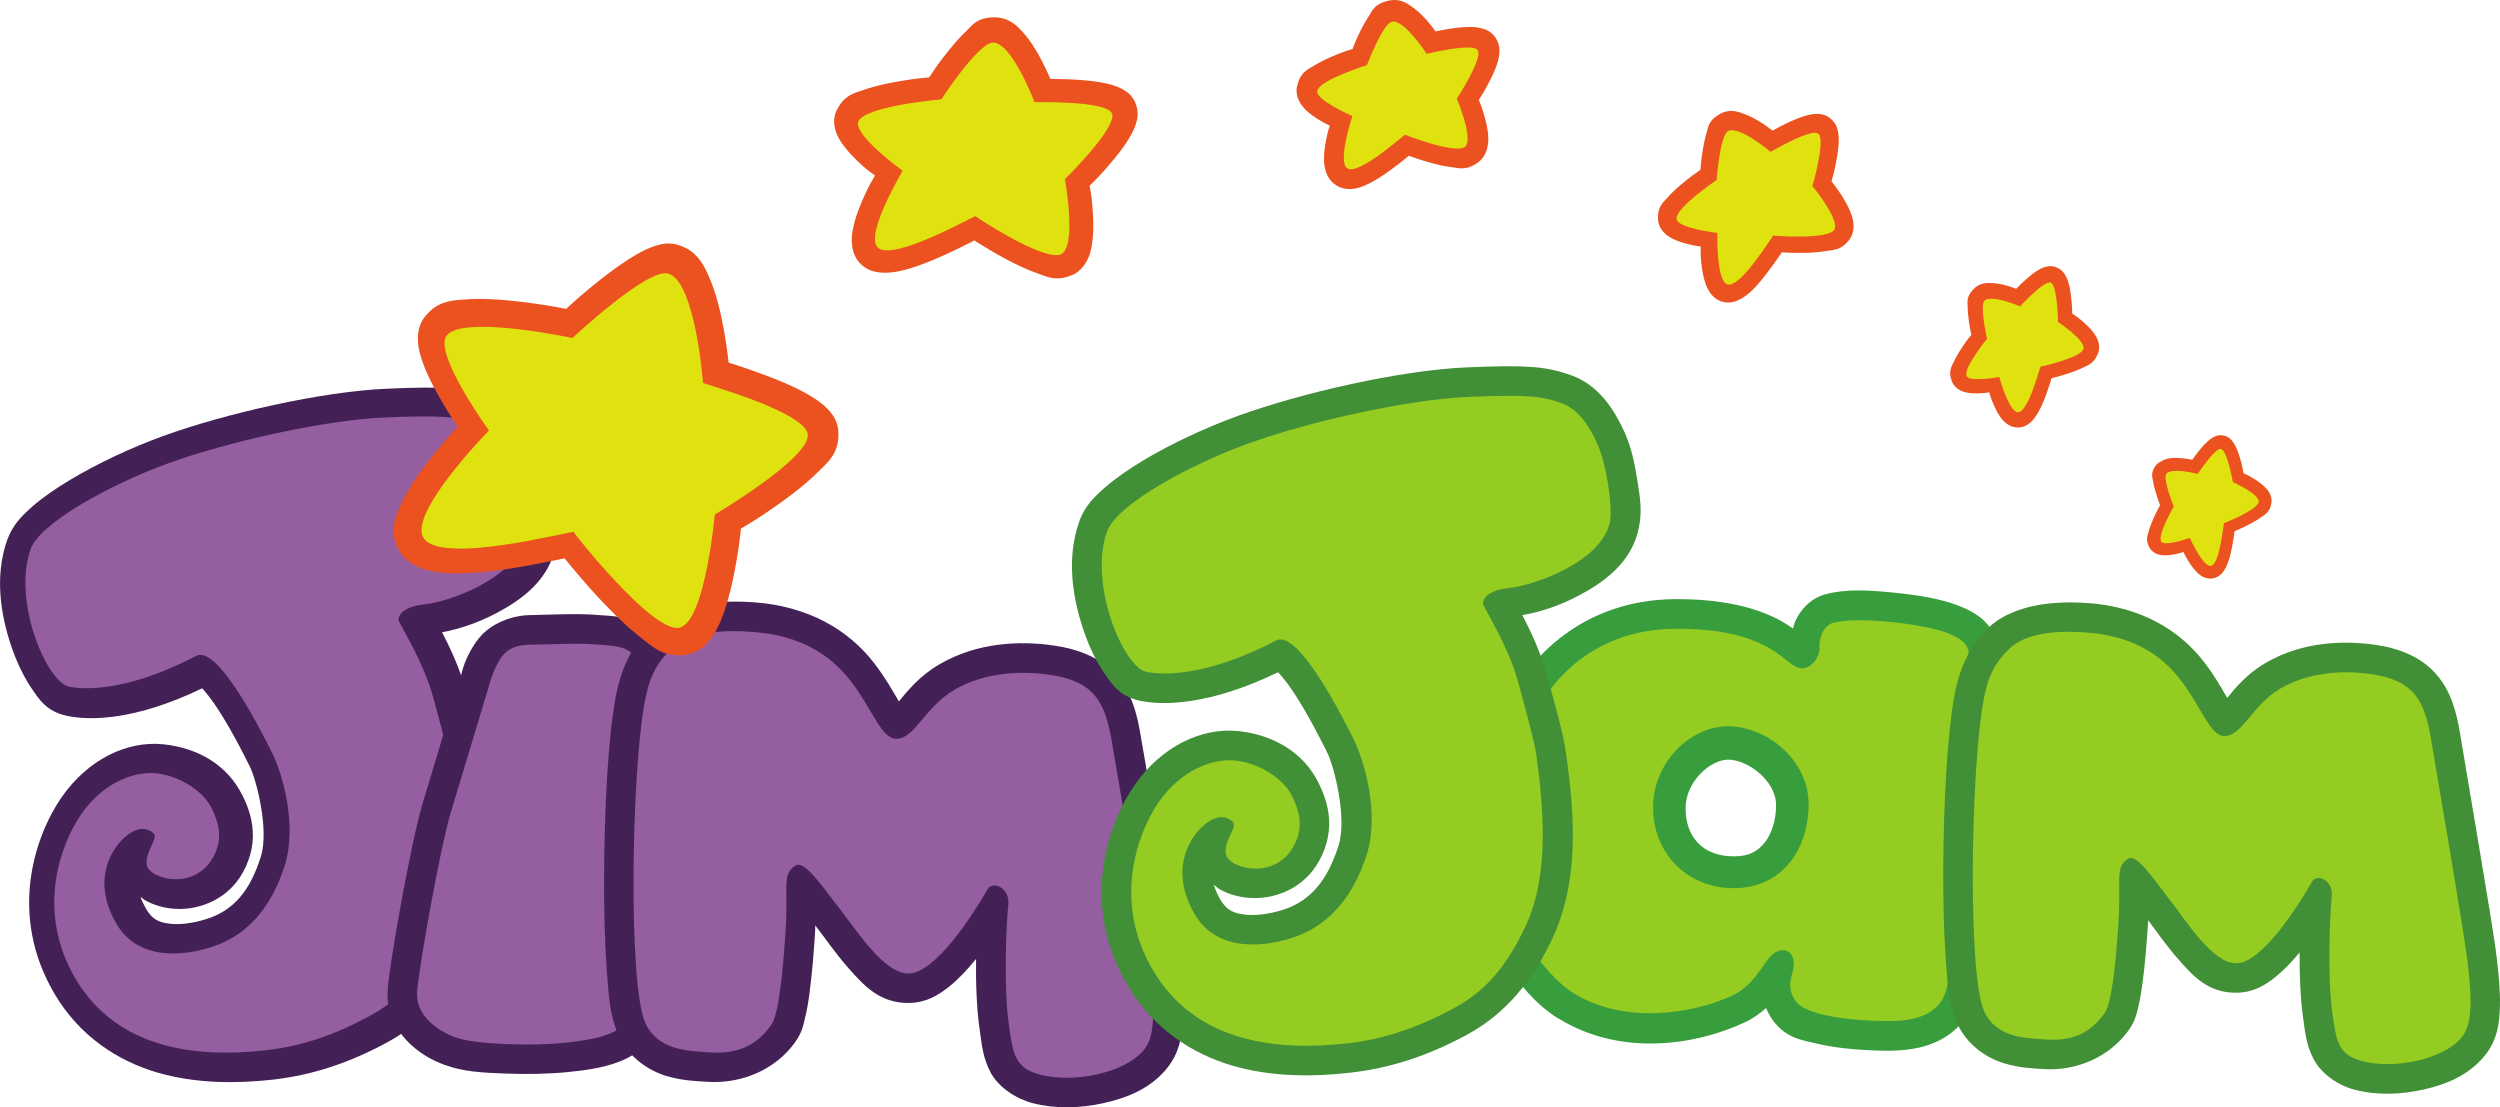 <?xml version="1.0" encoding="UTF-8" standalone="no"?>
<svg xmlns:rdf="http://www.w3.org/1999/02/22-rdf-syntax-ns#" xmlns="http://www.w3.org/2000/svg" height="265.76" width="600" version="1.1" xmlns:cc="http://creativecommons.org/ns#" xmlns:dc="http://purl.org/dc/elements/1.1/" viewBox="0 0 158.75 70.315">
 <g transform="translate(172.28 -61.543)" stroke-width=".265">
  <path style="color:#000000;text-indent:0;block-progression:tb;text-transform:none" fill="#432156" d="m-143.65 86.202c-0.98-0.073-2.19-0.059-4.09 0.025-4.12 0.182-10.22 1.563-14.22 3.017-1.99 0.726-4.1 1.711-5.88 2.778-0.89 0.534-1.69 1.079-2.37 1.67-0.67 0.591-1.27 1.178-1.62 2.158-0.8 2.294-0.41 4.71 0.26 6.71 0.34 0.99 0.76 1.89 1.26 2.64 0.51 0.75 0.97 1.52 2.29 1.8 1.45 0.31 4.33 0.3 8.58-1.75 0.27 0.3 0.63 0.75 1.01 1.34 0.88 1.35 1.71 3.01 2.02 3.64 0.39 0.78 1.24 3.98 0.69 5.72-0.71 2.25-1.77 3.36-3.27 3.89h-0.01c-0.61 0.23-1.62 0.44-2.39 0.37-0.78-0.08-1.22-0.25-1.64-1-0.15-0.27-0.26-0.51-0.33-0.72 0.1 0.06 0.19 0.16 0.28 0.21 0.58 0.33 1.2 0.5 1.88 0.55 1.36 0.1 3.12-0.44 4.15-1.99 0.61-0.93 0.88-1.99 0.82-2.92-0.05-0.93-0.36-1.69-0.65-2.29h-0.01c-0.93-1.91-2.79-3-4.97-3.24-2.35-0.26-4.84 0.96-6.51 3.36-1.67 2.41-3.44 7.44-0.43 12.51 1.59 2.68 4.02 4.24 6.51 4.97 2.49 0.72 5.06 0.7 7.33 0.45 2.5-0.28 4.88-1.07 7.27-2.37 1.86-1.01 3.76-2.69 5.3-5.94 1.94-4.08 1.23-8.88 0.83-11.82v-0.01c-0.12-0.91-0.49-2.21-1.16-4.63-0.38-1.4-0.99-2.67-1.49-3.64 1.02-0.19 2.2-0.55 3.5-1.24 1.55-0.826 3.31-2.069 3.73-4.286v-0.008c0.2-1.047 0.05-1.857-0.12-2.902-0.16-1.045-0.38-2.088-0.81-3.035 0-0.001-0.01 0.002-0.01 0v-0.008c-0.65-1.406-1.61-2.877-3.32-3.497-0.66-0.24-1.43-0.44-2.41-0.513z"/>
  <path d="m-142.12 88.43c-1.15-0.416-2.04-0.539-5.8-0.373-3.76 0.165-9.9 1.533-13.67 2.905-3.76 1.367-8.18 3.813-8.75 5.469-1.16 3.336 1.05 8.419 2.43 8.709 0.97 0.21 3.72 0.33 8.09-1.95 1.39-0.72 4.21 4.94 4.83 6.18s1.61 4.54 0.79 7.13c-0.84 2.66-2.34 4.36-4.42 5.1-1.64 0.59-4.86 1.14-6.32-1.49-1.6-2.86-0.09-4.81 0.57-5.39 0.81-0.71 1.41-0.62 1.81-0.29s-0.53 1.16-0.4 2.03 2.83 1.62 4.07-0.25c0.84-1.27 0.53-2.36 0.05-3.35-0.51-1.05-1.99-2.04-3.5-2.21-1.5-0.16-3.45 0.67-4.77 2.58-1.33 1.91-2.92 6.17-0.36 10.49 2.7 4.52 7.79 4.99 12.03 4.52 2.26-0.25 4.38-0.96 6.59-2.16 1.64-0.89 3.1-2.12 4.52-5.1 1.59-3.36 1.06-7.88 0.66-10.78-0.06-0.45-0.45-1.99-1.11-4.4-0.66-2.4-2.26-4.81-2.21-4.93 0.04-0.12 0.09-0.79 1.72-0.956 1.37-0.137 5.71-1.576 6.2-4.145 0.16-0.866-0.22-3.567-0.8-4.807-0.57-1.244-1.21-2.153-2.25-2.531" fill="#955ea1"/>
  <path style="color:#000000;text-indent:0;block-progression:tb;text-transform:none" fill="#432156" d="m-136.66 100.55c-0.8 0.01-1.5 0.05-1.89 0.05-1.3 0-2.62 0.6-3.28 1.43h-0.01c-0.97 1.21-1.17 2.43-1.19 2.55h-0.01s-1.69 5.59-2.42 8.03v0.01c-0.42 1.43-0.92 3.94-1.37 6.37-0.22 1.22-0.42 2.4-0.57 3.37s-0.25 1.63-0.27 2.21v0.01c-0.04 1.23 0.52 2.31 1.22 3.04 0.7 0.74 1.54 1.23 2.42 1.55 0 0 0 0.01 0.01 0.01v-0.01c1.14 0.42 2.34 0.49 3.74 0.54 1.41 0.06 2.87 0.03 4.05-0.09 1.11-0.11 2.12-0.25 3.08-0.59 0.97-0.34 1.97-0.96 2.53-2.01 0.48-0.89 0.69-2.05 0.58-3.18-0.11-1.12-0.38-2.49-0.74-5.01-0.32-2.27-0.18-5.45 0.07-8.08 0.26-2.63 0.58-4.53 0.67-5.11v-0.01-0.01c0.06-0.49 0.63-1.99-0.47-3.54v-0.01l-0.01-0.01c-0.67-0.93-1.57-1.17-2.21-1.3-0.64-0.12-1.18-0.14-1.37-0.15-0.84-0.08-1.75-0.08-2.56-0.06z"/>
  <path d="m-134.27 102.48c-1.41-0.13-3.33 0-4.28 0-0.96 0-1.46 0.26-1.83 0.72-0.55 0.69-0.86 1.93-0.86 1.93s-1.69 5.59-2.42 8.02c-0.72 2.44-2.09 10.21-2.14 11.49-0.04 1.28 1.14 2.3 2.42 2.77 1.27 0.47 4.87 0.56 6.96 0.35 2.1-0.22 3.59-0.58 4.15-1.63 0.73-1.36 0.37-1.92-0.37-7.04-0.72-5.13 0.64-13.03 0.74-13.71 0.09-0.69 0.32-1.58-0.14-2.22s-1.62-0.63-2.23-0.68" fill="#955ea1"/>
  <path style="color:#000000;text-indent:0;block-progression:tb;text-transform:none" fill="#432156" d="m-126.75 99.793c-2.15 0.189-3.53 0.897-4.33 1.717v0.01c-1.23 1.26-1.83 2.74-2.11 4.32-0.48 2.57-0.71 7-0.73 11.27-0.01 2.14 0.04 4.2 0.16 5.94 0.13 1.73 0.2 2.98 0.74 4.19 0.64 1.46 1.95 2.29 3.03 2.62s2.05 0.33 2.48 0.37h0.01c2.38 0.19 4.52-0.83 5.72-2.52v-0.01c0.41-0.57 0.5-0.99 0.61-1.48 0.12-0.48 0.22-1.01 0.29-1.59 0.16-1.17 0.27-2.54 0.36-3.92 0.01-0.21 0-0.22 0.01-0.41 0.03 0.05 0.05 0.07 0.08 0.11 0.47 0.6 1.21 1.69 2.09 2.68 0.89 0.99 1.92 2.19 3.83 2.14 1.09-0.03 1.84-0.52 2.48-1.02 0.64-0.51 1.19-1.11 1.7-1.74l0.03-0.03c-0.02 1.48 0.03 3.12 0.23 4.49 0.13 0.91 0.19 1.75 0.69 2.71 0.51 0.95 1.6 1.67 2.7 1.96 0 0 0 0.01 0.01 0.01v-0.01c1.44 0.37 2.99 0.32 4.47-0.01 1.49-0.33 2.933-0.91 3.985-2.16 0.002 0-0.001 0 0-0.01 0.88-1.04 1.007-2.21 1.034-3.27 0.026-1.07-0.098-2.13-0.207-3.09-0.129-1.16-0.642-4.19-1.182-7.38-0.54-3.18-1.1-6.38-1.273-7.4-0.001-0.01 0-0.01 0-0.01-0.237-1.43-0.587-2.76-1.547-3.85s-2.38-1.66-3.99-1.89c-2.16-0.31-4.82-0.2-7.2 1.17-1.31 0.75-2.1 1.75-2.62 2.38-0.37-0.62-0.85-1.5-1.58-2.44-1.66-2.15-4.22-3.59-7.55-3.847-0.9-0.068-1.71-0.063-2.42 0z"/>
  <path d="m-124.48 101.67c-3.27-0.25-4.61 0.49-5.26 1.16-1 1.02-1.35 1.92-1.61 3.35-0.84 4.56-1.04 17.85 0.04 20.3 0.81 1.82 2.87 1.79 3.96 1.88 1.93 0.16 3.12-0.44 4.05-1.74 0.47-0.67 0.73-3.31 0.91-6.03 0.17-2.72-0.26-3.57 0.65-4.1 0.56-0.33 1.7 1.38 2.78 2.76 1.09 1.39 2.83 4.15 4.4 4.11 1.69-0.05 4.04-3.7 5-5.36 0.32-0.54 1.41-0.1 1.31 0.98-0.14 1.25-0.31 5.28 0.04 7.68 0.26 1.83 0.38 2.71 2 3.13 2.09 0.54 5.33-0.09 6.563-1.57 0.828-0.97 0.61-3.03 0.393-4.95-0.209-1.86-2.086-12.62-2.436-14.69-0.43-2.58-1.21-3.8-3.96-4.19-1.87-0.27-4.13-0.14-6 0.94-1.92 1.1-2.57 3.21-3.78 3.12-0.91-0.06-1.48-1.92-2.83-3.66-1.38-1.78-3.3-2.9-6.22-3.12" fill="#955ea1"/>
  <g fill="#389d3d">
   <path style="color:#000000;text-indent:0;block-progression:tb;text-transform:none" d="m-54.249 99.034c-0.718-0.001-1.409 0.059-2.092 0.24h-0.008c-1.018 0.272-1.633 1.056-1.927 1.706-0.073 0.16-0.099 0.31-0.148 0.47-0.322-0.21-0.594-0.4-1.025-0.62-1.392-0.7-3.44-1.263-6.49-1.242-5.931 0.049-9.23 3.862-10.442 6.282v0.01c-0.521 1.04-0.636 2.04-0.843 3.41-0.208 1.36-0.384 2.95-0.529 4.47-0.291 3.04-0.455 5.83-0.455 5.83l-0.033 0.51 0.231 0.45s0.511 1 1.306 2.16c0.796 1.16 1.846 2.55 3.349 3.49v-0.01c3.98 2.49 8.801 1.71 11.847 0.28 0.552-0.25 0.993-0.58 1.372-0.92 0.075 0.18 0.16 0.35 0.265 0.52h-0.009c0.866 1.39 1.977 1.51 3.01 1.75 1.032 0.24 2.114 0.35 3.034 0.4 0.828 0.04 1.89 0.11 3.042-0.08 1.153-0.19 2.539-0.76 3.382-2.04 0.628-0.96 0.718-1.8 0.851-2.83 0.134-1.02 0.191-2.17 0.215-3.33 0.048-2.32-0.055-4.66-0.14-5.87v-0.01c-0.091-1.27 0.069-3.72 0.306-5.82 0.118-1.05 0.257-2.03 0.372-2.78 0.11-0.72 0.267-1.41 0.215-1.25 0.139-0.45 0.401-1.37-0.058-2.36-0.464-0.99-1.347-1.5-2.348-1.882h-0.009c-1.1-0.415-2.492-0.641-4.018-0.794-0.762-0.076-1.506-0.139-2.224-0.14zm-8.293 10.746c1.229 0 3.043 1.33 3.043 2.89 0 1-0.302 1.86-0.744 2.4s-0.969 0.85-1.927 0.85c-1.982 0.01-3.075-1.23-3.075-3.05 0-1.71 1.585-3.09 2.703-3.09z"/>
   <path style="color:#000000;text-indent:0;block-progression:tb;text-transform:none" d="m-58.596 102.41c-0.005 0.14-0.028 0.29-0.017 0.44-0.025-0.33-0.015-0.42 0.017-0.44z"/>
   <path style="color:#000000;text-indent:0;block-progression:tb;text-transform:none" d="m-56.712 124.06c0.005 0.01 0.002 0.01 0.008 0.01-0.008-0.01-0.003 0-0.008 0 0 0-0.001-0.01 0-0.01z"/>
  </g>
  <path d="m-62.152 117.94c-3.042 0.02-5.157-2.27-5.157-5.12s2.347-5.16 4.76-5.16 5.115 2.1 5.115 4.95-1.671 5.32-4.718 5.33m13.481-16.22c-1.453-0.55-5.603-1.06-7.192-0.63-0.672 0.18-0.928 1.06-0.88 1.6 0.042 0.55-0.62 1.61-1.5 1.19-0.885-0.42-2.03-2.45-7.68-2.41-5.143 0.04-7.812 3.3-8.782 5.24-0.97 1.95-1.632 12.99-1.632 12.99s1.831 3.57 3.974 4.91c3.175 1.98 7.528 1.34 10.06 0.16 1.717-0.8 2.072-2.53 2.91-2.83 0.624-0.22 1.06 0.21 1.017 0.89-0.047 0.67-0.535 1.25 0.085 2.24 0.53 0.85 2.872 1.18 4.547 1.27 1.675 0.08 3.795 0.21 4.765-1.27 1.032-1.57 0.781-8.58 0.62-10.87-0.222-3.13 0.748-9.81 0.97-10.53 0.218-0.72 0.298-1.35-1.282-1.95" fill="#95cc22"/>
  <path style="color:#000000;text-indent:0;block-progression:tb;text-transform:none" fill="#419037" d="m-74.975 84.847c-0.996-0.074-2.236-0.06-4.183 0.024-4.206 0.187-10.446 1.602-14.526 3.084-2.036 0.742-4.203 1.745-6.018 2.836-0.908 0.545-1.728 1.109-2.418 1.711-0.69 0.603-1.3 1.199-1.64 2.191-0.81 2.332-0.41 4.793 0.27 6.827 0.34 1.02 0.77 1.92 1.28 2.69 0.52 0.76 0.99 1.54 2.318 1.83 1.465 0.31 4.412 0.3 8.771-1.81 0.284 0.31 0.669 0.78 1.067 1.4 0.894 1.38 1.748 3.09 2.067 3.73 0.402 0.81 1.271 4.09 0.702 5.89-0.735 2.3-1.822 3.45-3.356 4.01-0.003 0-0.006-0.01-0.009 0-0.644 0.23-1.672 0.45-2.472 0.37-0.802-0.08-1.275-0.26-1.711-1.04-0.185-0.34-0.295-0.62-0.372-0.87 0.128 0.09 0.249 0.22 0.372 0.29 0.586 0.33 1.219 0.5 1.91 0.55 1.381 0.1 3.158-0.44 4.2-2.01 0.627-0.94 0.899-2.02 0.843-2.97-0.056-0.94-0.371-1.71-0.67-2.32-0.946-1.93-2.846-3.04-5.051-3.29-2.39-0.26-4.928 0.98-6.629 3.42-1.7 2.45-3.51 7.59-0.43 12.75 1.624 2.74 4.099 4.33 6.637 5.07 2.539 0.74 5.149 0.71 7.466 0.45 2.559-0.28 4.994-1.09 7.424-2.41 1.895-1.03 3.835-2.74 5.407-6.06 1.977-4.16 1.264-9.07 0.851-12.08h-0.008v-0.01c-0.127-0.89-0.492-2.24-1.174-4.72-0.398-1.44-1.031-2.77-1.546-3.76-0.003-0.01-0.005-0.01-0.008-0.02 1.054-0.18 2.27-0.54 3.621-1.261 1.583-0.838 3.369-2.105 3.795-4.357v-0.008c0.197-1.053 0.052-1.884-0.116-2.952-0.168-1.067-0.392-2.132-0.835-3.092-0.66-1.426-1.625-2.933-3.373-3.563-0.002-0.001-0.006 0.001-0.008 0-0.676-0.245-1.454-0.447-2.447-0.521z"/>
  <path d="m-73.157 87.131c-1.174-0.426-2.077-0.549-5.919-0.383-3.843 0.17-10.121 1.571-13.963 2.966-3.843 1.401-8.361 3.899-8.951 5.593-1.18 3.407 1.08 8.593 2.487 8.893 0.994 0.22 3.795 0.34 8.271-1.99 1.41-0.73 4.292 5.04 4.925 6.31 0.634 1.28 1.652 4.64 0.814 7.29-0.861 2.71-2.399 4.45-4.518 5.21-1.675 0.6-4.968 1.16-6.464-1.52-1.627-2.92-0.09-4.92 0.587-5.51 0.828-0.73 1.448-0.64 1.855-0.3s-0.544 1.19-0.407 2.08 2.891 1.65 4.154-0.25c0.861-1.3 0.544-2.42 0.048-3.44-0.521-1.06-2.035-2.07-3.568-2.24-1.538-0.17-3.525 0.67-4.883 2.62-1.351 1.95-2.981 6.32-0.36 10.72 2.749 4.63 7.95 5.1 12.288 4.62 2.305-0.26 4.476-0.98 6.733-2.2 1.675-0.91 3.166-2.16 4.609-5.22 1.627-3.42 1.088-8.04 0.681-11.01-0.066-0.46-0.454-2.03-1.131-4.49-0.676-2.46-2.304-4.912-2.257-5.04 0.043-0.127 0.09-0.804 1.76-0.974 1.396-0.142 5.83-1.609 6.327-4.235 0.165-0.885-0.228-3.643-0.814-4.916-0.587-1.269-1.235-2.201-2.305-2.584" fill="#95cc22"/>
  <path style="color:#000000;text-indent:0;block-progression:tb;text-transform:none" fill="#419037" d="m-41.947 99.843c-2.083 0.187-3.426 0.887-4.2 1.687h-0.009c-1.179 1.23-1.75 2.67-2.025 4.21-0.001 0 0.001 0 0 0.01-0.451 2.49-0.682 6.78-0.703 10.91-0.01 2.07 0.037 4.07 0.157 5.75s0.192 2.89 0.711 4.07v0.01c0.626 1.42 1.907 2.24 2.96 2.56 1.049 0.33 1.98 0.33 2.389 0.37h0.009c2.3 0.19 4.399-0.83 5.564-2.48 0.398-0.57 0.48-0.98 0.595-1.45 0.114-0.47 0.197-0.98 0.273-1.55 0.151-1.12 0.26-2.45 0.347-3.79 0.005-0.09-0.005-0.09 0-0.18 0.449 0.59 1.12 1.58 1.943 2.51 0.852 0.96 1.849 2.15 3.728 2.1 1.077-0.03 1.811-0.51 2.431-1.01 0.571-0.46 1.062-0.99 1.521-1.55-0.008 1.38 0.045 2.88 0.223 4.15 0.126 0.88 0.179 1.7 0.67 2.63 0.491 0.94 1.555 1.67 2.629 1.95h0.008c1.4 0.36 2.895 0.3 4.333-0.02 1.436-0.32 2.844-0.89 3.869-2.12 0.857-1.03 0.966-2.17 0.992-3.2 0.025-1.04-0.094-2.06-0.199-3-0.125-1.11-0.615-4.05-1.132-7.13s-1.045-6.2-1.207-7.18c-0.231-1.38-0.576-2.67-1.505-3.74s-2.309-1.65-3.869-1.87c-2.089-0.3-4.661-0.19-6.961 1.14-0.003 0-0.005 0.01-0.008 0.01-1.21 0.7-1.937 1.61-2.439 2.22-0.346-0.59-0.787-1.39-1.455-2.26-1.606-2.1-4.094-3.51-7.301-3.756h-0.008c-0.865-0.067-1.637-0.063-2.331 0z"/>
  <path d="m-39.754 101.71c-3.137-0.24-4.42 0.48-5.044 1.13-0.956 0.99-1.292 1.85-1.538 3.24-0.799 4.42-1.003 17.28 0.038 19.65 0.771 1.76 2.754 1.73 3.795 1.81 1.85 0.16 2.985-0.42 3.875-1.68 0.454-0.65 0.705-3.19 0.875-5.83 0.166-2.64-0.25-3.45 0.625-3.97 0.535-0.32 1.623 1.33 2.664 2.67s2.706 4.02 4.211 3.98c1.623-0.04 3.87-3.59 4.789-5.19 0.307-0.53 1.357-0.1 1.249 0.95-0.123 1.21-0.284 5.11 0.042 7.43 0.251 1.78 0.369 2.63 1.917 3.03 2.001 0.52 5.105-0.09 6.293-1.51 0.79-0.96 0.582-2.94 0.373-4.8-0.203-1.8-2.001-12.22-2.332-14.21-0.417-2.5-1.164-3.68-3.79-4.06-1.794-0.26-3.961-0.13-5.754 0.91-1.836 1.06-2.456 3.11-3.624 3.02-0.871-0.07-1.415-1.86-2.707-3.54-1.325-1.73-3.165-2.81-5.957-3.03" fill="#95cc22"/>
  <g fill="#eb5220">
   <path style="color:#000000;text-indent:0;block-progression:tb;text-transform:none" d="m-109.21 62.645c-1.06 0.026-1.36 0.536-1.8 0.959s-0.85 0.923-1.24 1.414c-0.57 0.727-0.81 1.116-1.03 1.439-0.41 0.039-0.99 0.085-2.04 0.272-0.68 0.123-1.39 0.275-2.03 0.496-0.64 0.222-1.33 0.333-1.8 1.331a1.299 1.299 0 0 0 -0.01 0.009c-0.24 0.518-0.15 1.026-0.03 1.364s0.28 0.582 0.45 0.818c0.35 0.473 0.76 0.891 1.18 1.273 0.42 0.373 0.52 0.421 0.84 0.67-0.24 0.437-0.37 0.624-0.69 1.331-0.28 0.622-0.54 1.274-0.68 1.943-0.08 0.334-0.13 0.675-0.09 1.067 0.03 0.391 0.16 0.902 0.58 1.297 0.46 0.436 0.99 0.517 1.42 0.53 0.42 0.012 0.8-0.048 1.2-0.141 0.78-0.186 1.59-0.506 2.36-0.843s1.49-0.699 2.03-0.968c0.08-0.04 0.11-0.062 0.19-0.099 0.05 0.036 0.08 0.06 0.14 0.099 0.46 0.288 1.07 0.661 1.73 1.017 0.66 0.357 1.36 0.699 2.04 0.943 0.67 0.244 1.28 0.577 2.29 0.14v0.009c0.5-0.22 0.8-0.634 0.97-0.976s0.24-0.661 0.29-0.984c0.1-0.646 0.1-1.306 0.06-1.943-0.05-0.924-0.14-1.37-0.21-1.777 0.3-0.297 0.66-0.636 1.29-1.381 0.43-0.504 0.86-1.041 1.19-1.587 0.17-0.273 0.32-0.547 0.43-0.868 0.11-0.32 0.229-0.719 0.05-1.273v-0.009c-0.2-0.609-0.62-0.88-0.93-1.041-0.32-0.163-0.61-0.252-0.92-0.323-0.62-0.141-1.29-0.206-1.94-0.248-0.62-0.039-1.2-0.045-1.66-0.049-0.16-0.377-0.37-0.817-0.62-1.298-0.29-0.536-0.62-1.086-1.04-1.571s-0.97-1.068-1.97-1.042z"/>
   <path style="color:#000000;text-indent:0;block-progression:tb;text-transform:none" d="m-83.642 61.546c-0.163-0.011-0.34 0.009-0.537 0.058-0.859 0.214-0.966 0.64-1.199 0.992-0.232 0.351-0.432 0.734-0.611 1.108-0.235 0.488-0.298 0.682-0.406 0.95-0.297 0.098-0.56 0.169-1.149 0.414-0.427 0.177-0.863 0.382-1.265 0.628-0.401 0.246-0.901 0.414-1.099 1.306a1.155 1.155 0 0 0 -0.008 0c-0.103 0.47 0.067 0.862 0.214 1.1 0.148 0.238 0.298 0.391 0.455 0.529 0.315 0.276 0.66 0.488 0.992 0.678 0.209 0.119 0.227 0.112 0.414 0.206-0.082 0.292-0.112 0.341-0.19 0.72-0.093 0.446-0.176 0.912-0.174 1.397 0.001 0.242 0.018 0.488 0.107 0.777 0.089 0.287 0.285 0.665 0.687 0.909v0.009c0.001 0.001 0.006-0.001 0.008 0 0.445 0.265 0.879 0.24 1.19 0.182 0.313-0.059 0.568-0.168 0.819-0.29 0.502-0.242 0.978-0.564 1.43-0.893 0.443-0.322 0.848-0.647 1.149-0.892 0.331 0.117 0.751 0.266 1.207 0.396 0.478 0.137 0.979 0.26 1.472 0.323 0.492 0.063 0.976 0.239 1.703-0.29 0.37-0.268 0.527-0.647 0.595-0.934 0.069-0.286 0.073-0.528 0.058-0.76-0.029-0.465-0.139-0.895-0.256-1.307-0.147-0.517-0.228-0.691-0.339-0.975 0.164-0.263 0.291-0.449 0.562-0.959 0.207-0.389 0.414-0.794 0.562-1.216 0.074-0.21 0.135-0.422 0.166-0.677 0.031-0.256 0.064-0.592-0.182-1.017a1.155 1.155 0 0 0 -0.009 -0.017c-0.28-0.471-0.671-0.593-0.934-0.661-0.263-0.069-0.481-0.081-0.702-0.083-0.443-0.003-0.892 0.049-1.323 0.116-0.334 0.052-0.617 0.11-0.885 0.165-0.143-0.19-0.281-0.383-0.471-0.603-0.268-0.311-0.568-0.62-0.934-0.893-0.275-0.205-0.626-0.464-1.116-0.496z"/>
   <path style="color:#000000;text-indent:0;block-progression:tb;text-transform:none" d="m-62.255 68.59c-0.264-0.017-0.553 0.039-0.868 0.223-0.002 0.001-0.006-0.002-0.008 0v0.008c-0.675 0.402-0.676 0.808-0.794 1.199-0.118 0.393-0.193 0.817-0.256 1.223-0.088 0.568-0.101 0.819-0.124 1.092-0.242 0.167-0.511 0.339-1.025 0.76-0.355 0.29-0.712 0.602-1.017 0.943s-0.703 0.634-0.645 1.455a1.01 1.01 0 0 0 0 0.008c0.033 0.429 0.27 0.722 0.463 0.893s0.379 0.272 0.562 0.355c0.365 0.168 0.74 0.262 1.108 0.348 0.293 0.068 0.331 0.059 0.57 0.099 0.004 0.321-0.014 0.416 0.025 0.86 0.04 0.448 0.104 0.91 0.24 1.356 0.068 0.222 0.15 0.445 0.306 0.677 0.156 0.233 0.418 0.515 0.835 0.62 0.456 0.116 0.826-0.019 1.091-0.157 0.265-0.137 0.478-0.304 0.678-0.487 0.399-0.367 0.756-0.816 1.091-1.257 0.336-0.441 0.642-0.876 0.86-1.199 0.012-0.017 0.014-0.025 0.025-0.041 0.01 0 0.015-0.001 0.025 0 0.355 0.018 0.821 0.039 1.314 0.033s1.003-0.038 1.48-0.116 0.962-0.059 1.455-0.703a1.01 1.01 0 0 0 0.008 -0.008c0.247-0.327 0.289-0.695 0.273-0.967-0.015-0.272-0.079-0.493-0.157-0.703-0.155-0.42-0.376-0.801-0.603-1.157-0.306-0.479-0.456-0.655-0.637-0.885 0.079-0.284 0.154-0.538 0.273-1.132 0.085-0.428 0.162-0.874 0.182-1.307 0.01-0.216 0.008-0.432-0.033-0.669s-0.106-0.534-0.43-0.835c-0.359-0.332-0.731-0.348-0.984-0.339-0.253 0.008-0.456 0.056-0.661 0.115-0.412 0.12-0.825 0.302-1.216 0.488-0.334 0.16-0.623 0.318-0.876 0.455-0.204-0.152-0.422-0.323-0.695-0.496-0.34-0.217-0.711-0.421-1.124-0.57-0.206-0.075-0.445-0.165-0.711-0.182z"/>
   <path style="color:#000000;text-indent:0;block-progression:tb;text-transform:none" d="m-42.122 78.444c-0.146 0.006-0.267 0.041-0.364 0.075-0.194 0.066-0.339 0.147-0.479 0.239-0.281 0.184-0.541 0.413-0.786 0.637-0.195 0.179-0.355 0.338-0.504 0.488-0.211-0.08-0.266-0.112-0.546-0.19-0.299-0.084-0.622-0.156-0.967-0.174s-0.81-0.037-1.224 0.413c-0.452 0.492-0.34 0.805-0.338 1.125 0.001 0.319 0.038 0.647 0.082 0.959 0.059 0.414 0.104 0.572 0.149 0.785-0.147 0.187-0.285 0.342-0.554 0.744-0.195 0.293-0.387 0.602-0.537 0.926s-0.398 0.64-0.149 1.282c0.131 0.337 0.394 0.515 0.587 0.603s0.355 0.12 0.512 0.141c0.315 0.041 0.62 0.028 0.91 0.008 0.19-0.013 0.201-0.029 0.364-0.05 0.071 0.221 0.069 0.268 0.182 0.546 0.129 0.321 0.275 0.655 0.479 0.959 0.102 0.152 0.22 0.302 0.397 0.446 0.176 0.145 0.452 0.298 0.81 0.282 0.393-0.019 0.656-0.221 0.827-0.389s0.281-0.339 0.388-0.521c0.214-0.364 0.383-0.768 0.53-1.166 0.144-0.391 0.26-0.767 0.347-1.05 0.26-0.065 0.586-0.153 0.934-0.264 0.36-0.115 0.729-0.246 1.066-0.413 0.335-0.167 0.709-0.27 0.943-0.893h0.008c0.001-0.003-0.001-0.006 0-0.009 0.117-0.319 0.068-0.62-0.008-0.826-0.077-0.209-0.183-0.365-0.289-0.505-0.214-0.28-0.457-0.508-0.703-0.719-0.314-0.269-0.448-0.347-0.637-0.479-0.007-0.235-0.005-0.406-0.049-0.844-0.034-0.332-0.074-0.673-0.157-1-0.042-0.163-0.095-0.323-0.182-0.496-0.088-0.173-0.21-0.4-0.546-0.562-0.184-0.089-0.35-0.114-0.496-0.108z"/>
   <path style="color:#000000;text-indent:0;block-progression:tb;text-transform:none" d="m-31.434 89.192c-0.121 0.025-0.22 0.075-0.298 0.116-0.154 0.083-0.264 0.175-0.372 0.273-0.214 0.196-0.407 0.418-0.587 0.645-0.148 0.187-0.27 0.359-0.38 0.512-0.161-0.029-0.326-0.06-0.529-0.082-0.269-0.03-0.555-0.049-0.852-0.017-0.199 0.022-0.429 0.092-0.653 0.24a0.722 0.722 0 0 0 -0.322 0.273c-0.303 0.467-0.169 0.719-0.124 0.992s0.125 0.548 0.207 0.81c0.109 0.354 0.163 0.494 0.231 0.67-0.098 0.177-0.192 0.341-0.372 0.735-0.127 0.28-0.256 0.578-0.339 0.877-0.083 0.298-0.244 0.6 0.05 1.099 0.154 0.263 0.405 0.375 0.578 0.422s0.31 0.053 0.447 0.05c0.273-0.008 0.53-0.059 0.777-0.116 0.179-0.041 0.192-0.056 0.339-0.099 0.095 0.185 0.105 0.234 0.248 0.471 0.156 0.258 0.329 0.521 0.546 0.752 0.108 0.116 0.22 0.226 0.388 0.323s0.424 0.186 0.719 0.124c0.323-0.07 0.515-0.265 0.637-0.43 0.122-0.166 0.198-0.334 0.265-0.505 0.132-0.341 0.218-0.711 0.289-1.074 0.07-0.361 0.121-0.711 0.157-0.968v-0.008c0.217-0.093 0.495-0.217 0.785-0.364 0.295-0.148 0.603-0.314 0.868-0.504 0.266-0.19 0.571-0.323 0.678-0.884 0.057-0.284-0.031-0.53-0.124-0.695-0.092-0.165-0.196-0.275-0.305-0.38-0.22-0.21-0.47-0.381-0.711-0.529-0.314-0.192-0.441-0.244-0.621-0.331-0.037-0.198-0.063-0.362-0.165-0.744-0.075-0.282-0.164-0.567-0.281-0.835-0.059-0.134-0.126-0.263-0.223-0.397-0.097-0.133-0.227-0.306-0.521-0.397-0.003-0.001-0.005 0.001-0.008 0-0.162-0.048-0.303-0.049-0.422-0.025z"/>
   <path style="color:#000000;text-indent:0;block-progression:tb;text-transform:none" d="m-130.09 77.022c-0.24 0.029-0.46 0.097-0.67 0.166-0.4 0.137-0.78 0.326-1.15 0.545-0.76 0.439-1.54 1.011-2.27 1.588-1.15 0.907-1.76 1.482-2.15 1.835-0.67-0.132-1.74-0.324-3.14-0.48-1.01-0.111-2.05-0.188-3.02-0.132-0.96 0.057-1.96 0.048-2.79 1.091-0.43 0.531-0.48 1.116-0.46 1.571 0.03 0.455 0.13 0.851 0.27 1.249 0.27 0.794 0.68 1.589 1.11 2.339 0.39 0.697 0.8 1.332 1.14 1.836-0.5 0.55-1.16 1.296-1.8 2.124-0.63 0.814-1.25 1.685-1.68 2.572-0.44 0.887-0.93 1.912-0.27 3.125 0.37 0.668 0.97 1.011 1.51 1.198 0.55 0.188 1.09 0.262 1.67 0.29 1.14 0.055 2.39-0.072 3.61-0.248 1.21-0.177 2.37-0.41 3.23-0.587 0.22-0.046 0.35-0.071 0.52-0.108 0.11 0.138 0.2 0.246 0.34 0.414 0.52 0.633 1.23 1.458 2 2.281 0.78 0.819 1.61 1.639 2.43 2.279 0.83 0.65 1.53 1.35 2.91 1.15 0.7-0.1 1.19-0.51 1.51-0.89 0.32-0.39 0.52-0.8 0.71-1.23 0.37-0.87 0.62-1.849 0.82-2.813 0.28-1.344 0.41-2.407 0.48-3.076 0.45-0.27 1.27-0.75 2.56-1.678 0.8-0.576 1.61-1.207 2.27-1.86 0.66-0.654 1.4-1.201 1.36-2.547a1.443 1.443 0 0 0 0 -0.008c-0.02-0.73-0.39-1.204-0.72-1.538s-0.69-0.578-1.08-0.81c-0.77-0.464-1.68-0.852-2.58-1.199-0.89-0.346-1.77-0.641-2.43-0.851-0.06-0.022-0.1-0.03-0.16-0.05-0.01-0.06-0.01-0.092-0.02-0.157-0.08-0.662-0.2-1.546-0.39-2.463-0.18-0.918-0.43-1.863-0.79-2.712-0.36-0.85-0.8-1.795-2.03-2.141a1.443 1.443 0 0 0 0 -0.009c-0.32-0.09-0.6-0.094-0.85-0.066z"/>
  </g>
  <g fill="#e0e210">
   <path d="m-129.85 78.914c-1.32-0.373-6.08 4.093-6.08 4.093s-6.93-1.485-7.98-0.165c-0.89 1.112 2.68 6.037 2.68 6.037s-5.07 5.167-4.18 6.78c1 1.846 9.52-0.454 9.56-0.331 0.05 0.123 4.94 6.322 6.67 6.082 1.66-0.24 2.29-7.198 2.29-7.198s5.95-3.511 5.91-5.044c-0.05-1.448-6.66-3.265-6.66-3.308 0-0.042-0.49-6.463-2.21-6.946"/>
   <path d="m-83.901 62.922c-0.591 0.146-1.58 2.758-1.58 2.758s-2.995 0.928-3.151 1.628c-0.128 0.587 2.228 1.604 2.228 1.604s-0.974 2.933-0.317 3.326c0.753 0.45 3.634-2.176 3.672-2.143 0.043 0.038 3.161 1.235 3.785 0.78 0.601-0.435-0.506-3.07-0.506-3.07s1.647-2.522 1.33-3.067c-0.303-0.511-3.237 0.232-3.246 0.218-0.01-0.014-1.453-2.224-2.215-2.034"/>
   <path d="m-62.554 69.873c-0.52 0.308-0.719 3.1-0.719 3.1s-2.598 1.746-2.546 2.465c0.043 0.601 2.593 0.894 2.593 0.894s-0.09 3.09 0.653 3.274c0.852 0.218 2.854-3.127 2.901-3.108 0.052 0.023 3.383 0.269 3.851-0.341 0.45-0.591-1.372-2.801-1.372-2.801s0.847-2.886 0.388-3.312c-0.43-0.407-3.033 1.149-3.042 1.14-0.014-0.014-2.03-1.713-2.707-1.311"/>
   <path d="m-46.268 80.644c-0.312 0.34 0.166 2.408 0.166 2.408s-1.505 1.85-1.306 2.357c0.166 0.43 2.082 0.075 2.082 0.075s0.62 2.267 1.202 2.238c0.667-0.033 1.381-2.91 1.419-2.9 0.043 0.004 2.517-0.554 2.721-1.103 0.199-0.53-1.614-1.732-1.614-1.732s-0.023-2.285-0.454-2.493c-0.402-0.199-1.949 1.509-1.959 1.505-0.009-0.01-1.854-0.795-2.257-0.355"/>
   <path d="m-34.725 91.642c-0.222 0.336 0.478 2.063 0.478 2.063s-1.041 1.812-0.8 2.224c0.204 0.345 1.817-0.227 1.817-0.227s0.852 1.874 1.353 1.77c0.568-0.123 0.786-2.712 0.824-2.712 0.033-0.004 2.101-0.832 2.2-1.334 0.095-0.487-1.642-1.273-1.642-1.273s-0.341-1.978-0.743-2.096c-0.378-0.118-1.471 1.581-1.486 1.576-0.009-0.005-1.712-0.431-2.001 0.009"/>
   <path d="m-109.23 64.248c-0.94 0.024-3.28 3.605-3.28 3.605s-4.79 0.402-5.26 1.396c-0.38 0.838 2.81 3.137 2.81 3.137s-2.43 4.069-1.58 4.878c0.98 0.923 6.16-2.058 6.21-1.992 0.05 0.067 4.33 2.887 5.41 2.418 1.05-0.454 0.26-4.769 0.26-4.769s3.29-3.232 3-4.15c-0.28-0.866-4.92-0.724-4.93-0.747-0.01-0.024-1.44-3.805-2.64-3.776"/>
  </g>
 </g>
</svg>
